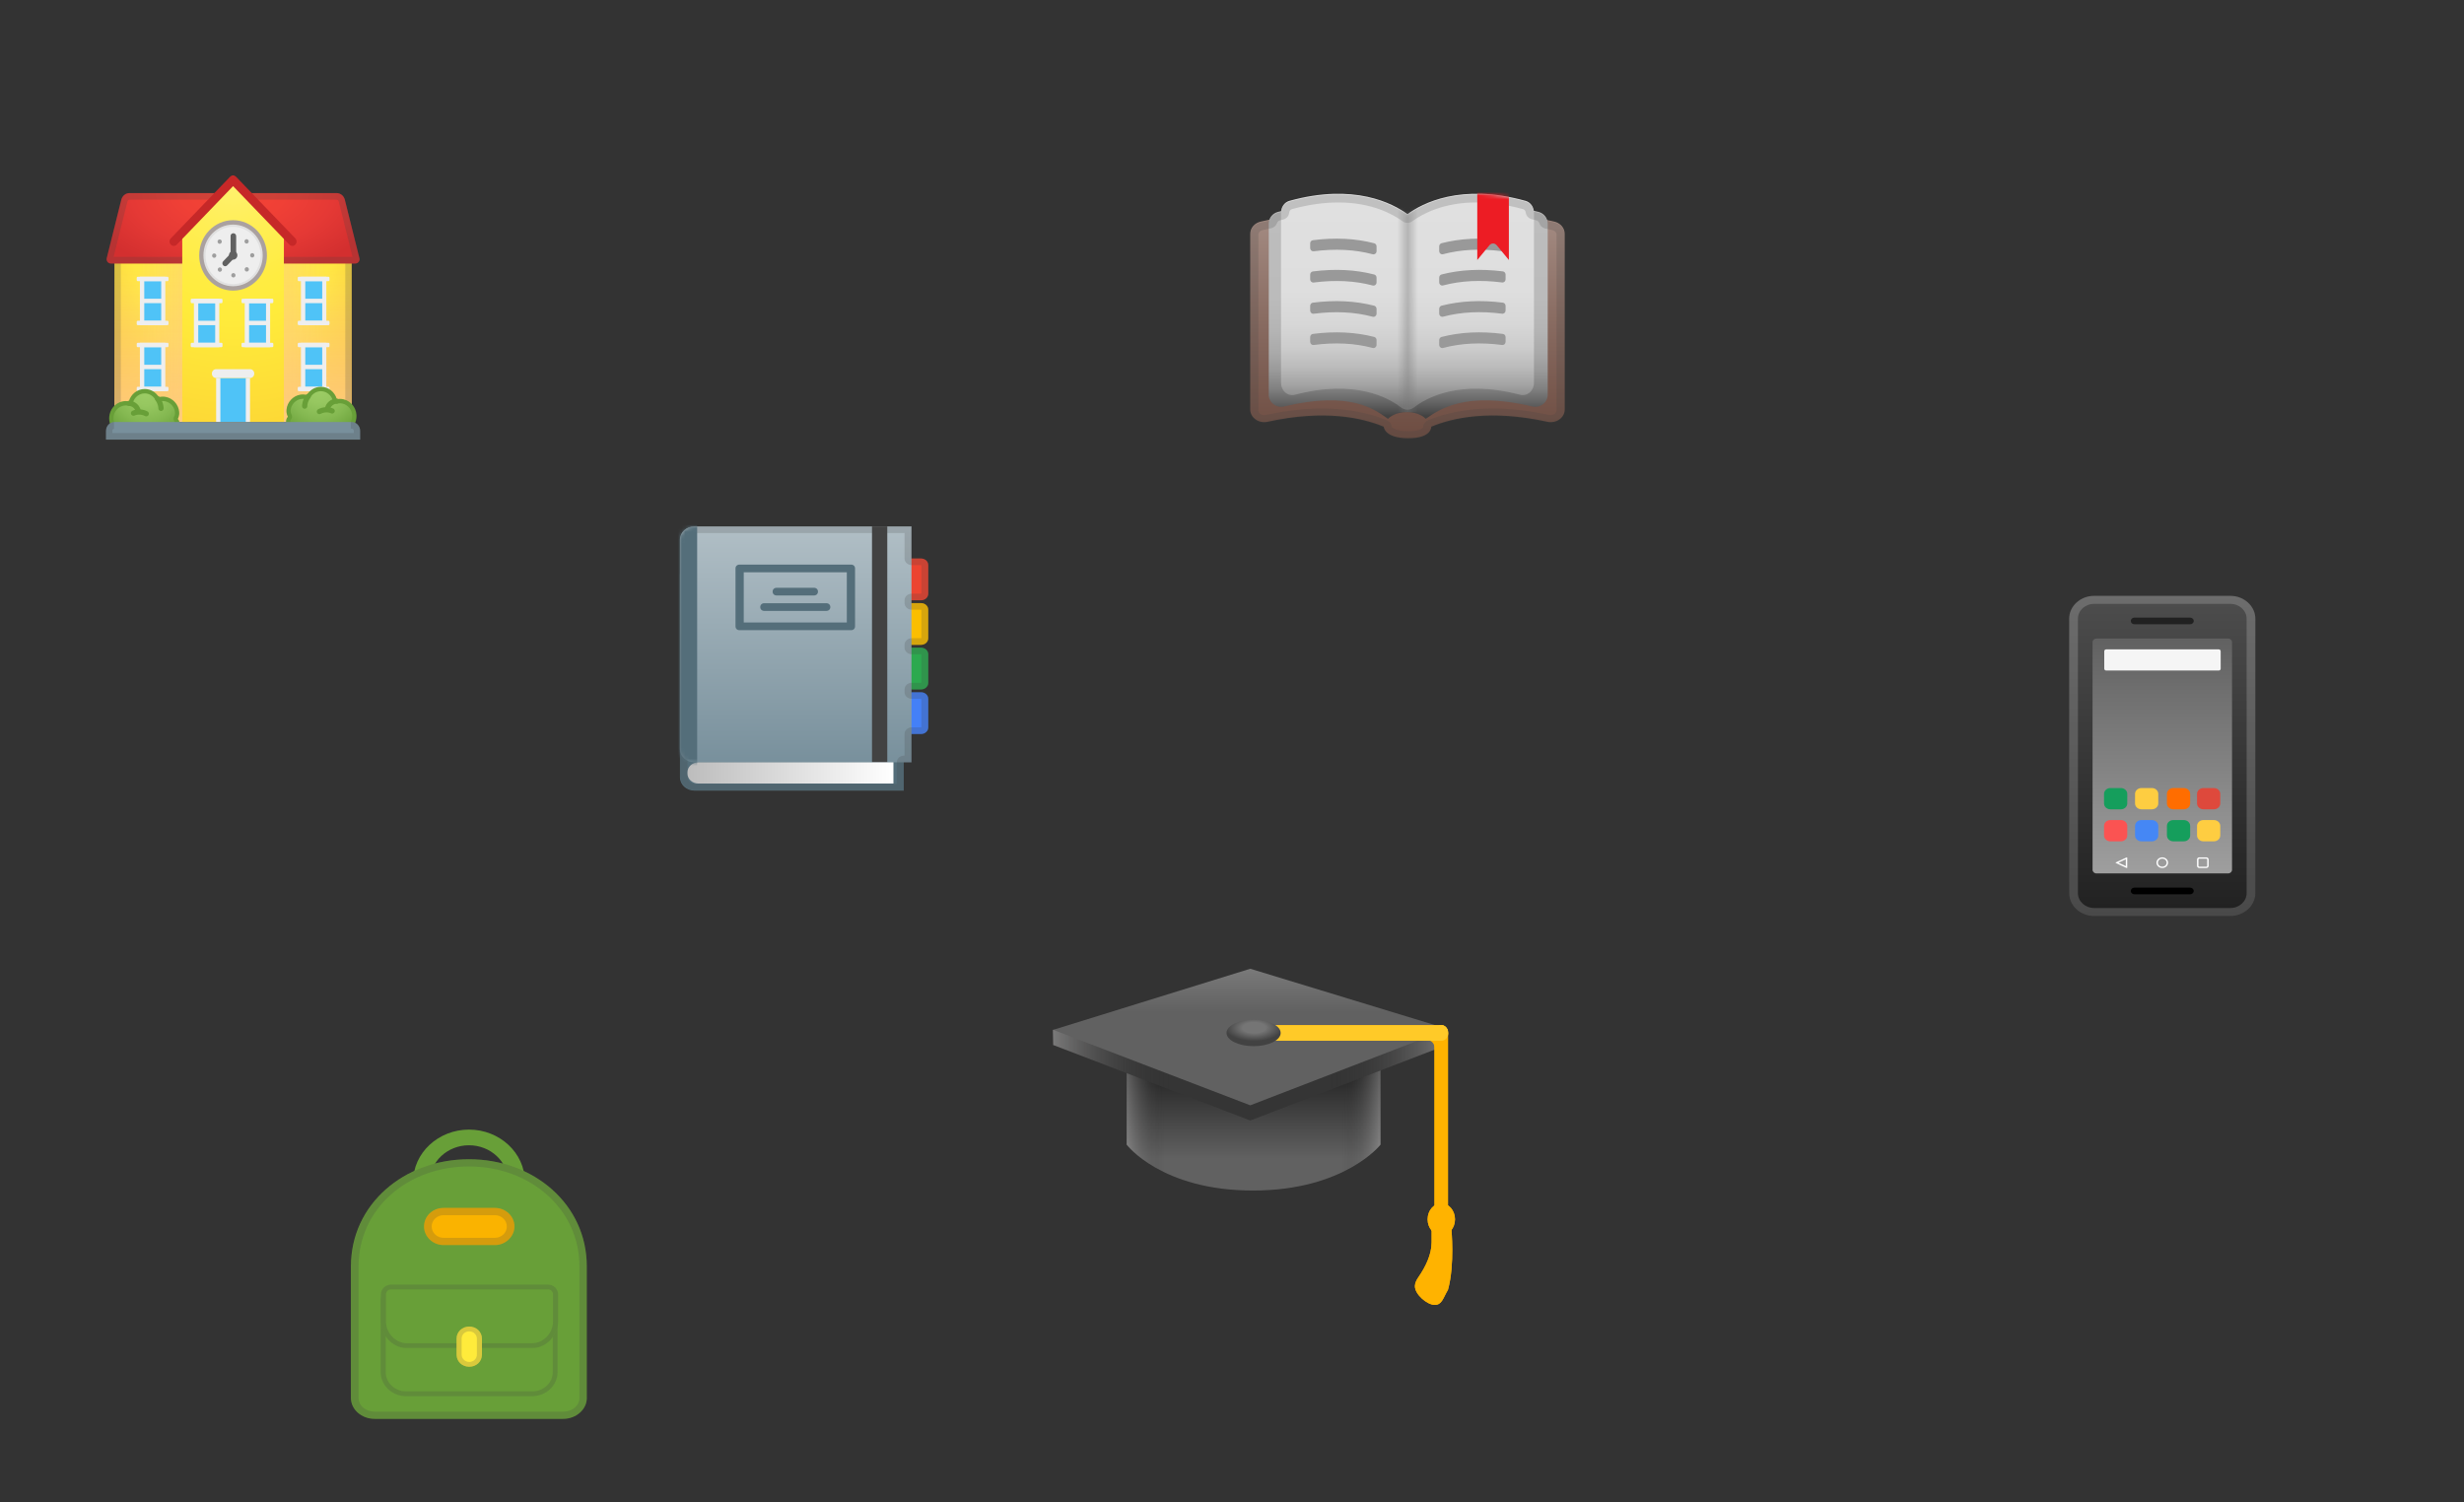 <svg width="674" height="411" viewBox="0 0 674 411" fill="none" xmlns="http://www.w3.org/2000/svg">
<rect x="0" y="0" width="674" height="411" fill="#333333" stroke="none"/>
<path d="M377.626 313.108C377.626 313.108 367.85 325.667 342.726 325.667C317.601 325.667 308.191 313.108 308.191 313.108V285.755H377.626V313.108Z" fill="url(#paint0_linear_513_19)"/>
<path opacity="0.4" d="M377.626 313.108C377.626 313.108 367.85 325.667 342.726 325.667C317.601 325.667 308.191 313.108 308.191 313.108V285.755H377.626V313.108Z" fill="url(#paint1_linear_513_19)"/>
<path d="M341.995 306.509L288.091 285.861L288 281.71L395.99 281.497V285.755L341.995 306.509Z" fill="#353535"/>
<path opacity="0.5" d="M341.995 306.509L288.091 285.861L288 281.71L395.99 281.497V285.755L341.995 306.509Z" fill="url(#paint2_linear_513_19)"/>
<path d="M341.995 302.358L288.091 281.71L341.995 265L396.081 281.497L341.995 302.358Z" fill="url(#paint3_linear_513_19)"/>
<path d="M394.254 280.433H343.365C342.452 280.433 341.629 281.178 341.538 282.136C341.355 283.413 342.269 284.584 343.274 284.584H390.6C391.605 284.584 392.427 285.542 392.427 286.712V345.251C392.427 346.315 393.066 347.273 393.889 347.486C394.985 347.699 395.99 346.634 395.99 345.464V282.562C396.081 281.391 395.259 280.433 394.254 280.433Z" fill="#FFB300"/>
<path d="M394.254 347.486C393.249 347.486 392.427 346.528 392.427 345.357V282.562C392.427 281.391 393.249 280.433 394.254 280.433C395.259 280.433 396.081 281.391 396.081 282.562V345.464C396.081 346.634 395.259 347.486 394.254 347.486Z" fill="#FFB300"/>
<path d="M392.427 356.958C390.417 356.958 386.945 354.085 387.036 351.743C387.036 350.998 387.493 350.04 388.041 349.295C389.869 346.634 391.605 343.229 391.605 339.823V335.991C391.605 334.82 392.427 333.862 393.432 333.862H395.168C396.173 333.862 396.995 334.82 396.995 335.991C396.995 335.991 398 345.889 396.081 352.808C394.711 355.149 394.437 356.958 392.427 356.958Z" fill="#FFB300"/>
<path d="M394.254 337.907C396.323 337.907 398 335.953 398 333.543C398 331.133 396.323 329.179 394.254 329.179C392.185 329.179 390.508 331.133 390.508 333.543C390.508 335.953 392.185 337.907 394.254 337.907Z" fill="#FFB300"/>
<path d="M394.254 347.486C393.249 347.486 392.427 346.528 392.427 345.357V282.562C392.427 281.391 393.249 280.433 394.254 280.433C395.259 280.433 396.081 281.391 396.081 282.562V345.464C396.081 346.634 395.259 347.486 394.254 347.486Z" fill="#FFB300"/>
<path d="M392.427 356.958C390.417 356.958 386.945 354.085 387.036 351.743C387.036 350.998 387.493 350.04 388.041 349.295C389.869 346.634 391.605 343.229 391.605 339.823V335.991C391.605 334.82 392.427 333.862 393.432 333.862H395.168C396.173 333.862 396.995 334.82 396.995 335.991C396.995 335.991 398 345.889 396.081 352.808C394.711 355.149 394.437 356.958 392.427 356.958Z" fill="#FFB300"/>
<path d="M394.254 337.907C396.323 337.907 398 335.953 398 333.543C398 331.133 396.323 329.179 394.254 329.179C392.185 329.179 390.508 331.133 390.508 333.543C390.508 335.953 392.185 337.907 394.254 337.907Z" fill="#FFB300"/>
<path d="M341.538 282.562C341.538 281.391 342.361 280.433 343.366 280.433H394.346C395.351 280.433 396.173 281.391 396.173 282.562C396.173 283.732 395.351 284.69 394.346 284.69H343.274C342.361 284.584 341.538 283.732 341.538 282.562Z" fill="#FFCA28"/>
<path d="M342.909 286.18C346.996 286.18 350.309 284.56 350.309 282.562C350.309 280.563 346.996 278.943 342.909 278.943C338.822 278.943 335.508 280.563 335.508 282.562C335.508 284.56 338.822 286.18 342.909 286.18Z" fill="url(#paint4_radial_513_19)"/>
<path d="M610.11 250.583H572.818C569.067 250.583 566 247.773 566 244.336V169.248C566 165.81 569.067 163 572.818 163H610.102C613.854 163 616.92 165.81 616.92 169.248V244.328C616.928 247.773 613.862 250.583 610.11 250.583Z" fill="url(#paint5_linear_513_19)"/>
<path opacity="0.2" d="M610.11 165.19C612.556 165.19 614.539 167.014 614.539 169.248V244.328C614.539 246.569 612.548 248.386 610.11 248.386H572.818C570.373 248.386 568.39 246.562 568.39 244.328V169.248C568.39 167.007 570.381 165.19 572.818 165.19H610.11ZM610.11 163H572.818C569.067 163 566 165.81 566 169.248V244.328C566 247.766 569.067 250.576 572.818 250.576H610.102C613.854 250.576 616.92 247.766 616.92 244.328V169.248C616.928 165.81 613.862 163 610.11 163Z" fill="#EEEEEE"/>
<path d="M609.465 238.927H573.479C572.882 238.927 572.396 238.482 572.396 237.935V175.656C572.396 175.108 572.882 174.663 573.479 174.663H609.465C610.063 174.663 610.548 175.108 610.548 175.656V237.935C610.548 238.475 610.063 238.927 609.465 238.927Z" fill="url(#paint6_linear_513_19)"/>
<path d="M599.079 170.773H583.85C583.3 170.773 582.854 170.364 582.854 169.861C582.854 169.357 583.3 168.948 583.85 168.948H599.079C599.628 168.948 600.074 169.357 600.074 169.861C600.074 170.364 599.628 170.773 599.079 170.773Z" fill="#212121"/>
<path d="M599.079 244.635H583.85C583.3 244.635 582.854 244.226 582.854 243.723C582.854 243.219 583.3 242.81 583.85 242.81H599.079C599.628 242.81 600.074 243.219 600.074 243.723C600.074 244.219 599.628 244.635 599.079 244.635Z" fill="black"/>
<path d="M606.908 183.421H576.14C575.837 183.421 575.598 183.203 575.598 182.925V178.13C575.598 177.853 575.837 177.634 576.14 177.634H606.9C607.203 177.634 607.442 177.853 607.442 178.13V182.925C607.45 183.195 607.203 183.421 606.908 183.421Z" fill="#F5F5F5"/>
<path d="M580.138 221.389H577.286C576.323 221.389 575.534 220.674 575.534 219.783V217.17C575.534 216.287 576.315 215.565 577.286 215.565H580.138C581.102 215.565 581.89 216.28 581.89 217.17V219.783C581.89 220.674 581.11 221.389 580.138 221.389Z" fill="#159E5C"/>
<path d="M580.138 230.147H577.286C576.323 230.147 575.534 229.432 575.534 228.542V225.929C575.534 225.045 576.315 224.323 577.286 224.323H580.138C581.102 224.323 581.89 225.038 581.89 225.929V228.542C581.89 229.432 581.11 230.147 580.138 230.147Z" fill="#FB5352"/>
<path d="M588.621 230.147H585.769C584.805 230.147 584.017 229.432 584.017 228.542V225.929C584.017 225.045 584.797 224.323 585.769 224.323H588.621C589.584 224.323 590.373 225.038 590.373 225.929V228.542C590.373 229.432 589.584 230.147 588.621 230.147Z" fill="#4587F5"/>
<path d="M597.35 230.147H594.491C593.527 230.147 592.739 229.432 592.739 228.542V225.929C592.739 225.045 593.519 224.323 594.491 224.323H597.342C598.306 224.323 599.095 225.038 599.095 225.929V228.542C599.103 229.432 598.314 230.147 597.35 230.147Z" fill="#159E5C"/>
<path d="M605.578 230.147H602.727C601.763 230.147 600.974 229.432 600.974 228.542V225.929C600.974 225.045 601.755 224.323 602.727 224.323H605.578C606.542 224.323 607.33 225.038 607.33 225.929V228.542C607.33 229.432 606.542 230.147 605.578 230.147Z" fill="#FECD41"/>
<path d="M588.621 221.389H585.769C584.805 221.389 584.017 220.674 584.017 219.783V217.17C584.017 216.287 584.797 215.565 585.769 215.565H588.621C589.584 215.565 590.373 216.28 590.373 217.17V219.783C590.373 220.674 589.584 221.389 588.621 221.389Z" fill="#FECD41"/>
<path d="M597.35 221.389H594.491C593.527 221.389 592.739 220.674 592.739 219.783V217.17C592.739 216.287 593.519 215.565 594.491 215.565H597.342C598.306 215.565 599.095 216.28 599.095 217.17V219.783C599.103 220.674 598.314 221.389 597.35 221.389Z" fill="#FF6D00"/>
<path d="M605.578 221.389H602.727C601.763 221.389 600.974 220.674 600.974 219.783V217.17C600.974 216.287 601.755 215.565 602.727 215.565H605.578C606.542 215.565 607.33 216.28 607.33 217.17V219.783C607.33 220.674 606.542 221.389 605.578 221.389Z" fill="#DE493C"/>
<path d="M591.464 234.891C592.125 234.891 592.659 235.38 592.659 235.986C592.659 236.592 592.125 237.081 591.464 237.081C590.803 237.081 590.27 236.592 590.27 235.986C590.27 235.38 590.803 234.891 591.464 234.891ZM591.464 234.526C590.588 234.526 589.871 235.183 589.871 235.986C589.871 236.789 590.588 237.446 591.464 237.446C592.34 237.446 593.057 236.789 593.057 235.986C593.057 235.183 592.34 234.526 591.464 234.526Z" fill="white"/>
<path d="M603.531 234.891C603.651 234.891 603.754 234.986 603.754 235.096V236.877C603.754 236.986 603.651 237.081 603.531 237.081H601.588C601.468 237.081 601.365 236.986 601.365 236.877V235.096C601.365 234.986 601.468 234.891 601.588 234.891H603.531ZM603.531 234.526H601.588C601.245 234.526 600.967 234.782 600.967 235.096V236.877C600.967 237.19 601.245 237.446 601.588 237.446H603.531C603.874 237.446 604.153 237.19 604.153 236.877V235.096C604.153 234.782 603.874 234.526 603.531 234.526Z" fill="white"/>
<path d="M581.492 235.052V236.92L579.461 235.986L581.492 235.052ZM581.771 234.526C581.755 234.526 581.739 234.526 581.723 234.541L578.776 235.899C578.688 235.935 578.688 236.044 578.776 236.088L581.723 237.446C581.739 237.453 581.755 237.46 581.771 237.46C581.834 237.46 581.882 237.417 581.882 237.358V234.629C581.89 234.57 581.834 234.526 581.771 234.526Z" fill="white"/>
<path d="M247.209 216.271H189.956C187.774 216.271 186 214.65 186 212.657V157.28C186 155.286 187.774 153.666 189.956 153.666H247.216V216.271H247.209Z" fill="#546E7A"/>
<path d="M251.943 164.206H248.647C247.552 164.206 246.669 163.399 246.669 162.399V154.588C246.669 153.588 247.552 152.781 248.647 152.781H251.943C253.038 152.781 253.921 153.588 253.921 154.588V162.399C253.921 163.399 253.038 164.206 251.943 164.206Z" fill="#EC4431"/>
<path d="M251.943 176.401H248.647C247.552 176.401 246.669 175.594 246.669 174.595V166.783C246.669 165.784 247.552 164.977 248.647 164.977H251.943C253.038 164.977 253.921 165.784 253.921 166.783V174.595C253.921 175.588 253.038 176.401 251.943 176.401Z" fill="#FBBE00"/>
<path d="M251.943 188.591H248.647C247.552 188.591 246.669 187.784 246.669 186.784V178.973C246.669 177.973 247.552 177.166 248.647 177.166H251.943C253.038 177.166 253.921 177.973 253.921 178.973V186.784C253.921 187.784 253.038 188.591 251.943 188.591Z" fill="#2CA94F"/>
<path d="M251.943 200.787H248.647C247.552 200.787 246.669 199.98 246.669 198.98V191.169C246.669 190.169 247.552 189.362 248.647 189.362H251.943C253.038 189.362 253.921 190.169 253.921 191.169V198.98C253.921 199.974 253.038 200.787 251.943 200.787Z" fill="#4480F7"/>
<path d="M249.326 208.526H189.956C187.774 208.526 186 206.905 186 204.912V147.614C186 145.62 187.774 144 189.956 144H249.326V208.526Z" fill="url(#paint7_linear_513_19)"/>
<path opacity="0.2" d="M247.427 145.807V152.781C247.427 153.781 248.31 154.588 249.405 154.588H251.884C251.963 154.588 252.022 154.648 252.022 154.714V162.266C252.022 162.339 251.956 162.393 251.884 162.393H249.405C248.31 162.393 247.427 163.2 247.427 164.2V164.971C247.427 165.97 248.31 166.777 249.405 166.777H251.884C251.963 166.777 252.022 166.837 252.022 166.904V174.456C252.022 174.528 251.956 174.582 251.884 174.582H249.405C248.31 174.582 247.427 175.39 247.427 176.389V177.16C247.427 178.16 248.31 178.967 249.405 178.967H251.884C251.963 178.967 252.022 179.027 252.022 179.093V186.646C252.022 186.718 251.956 186.772 251.884 186.772H249.405C248.31 186.772 247.427 187.579 247.427 188.579V189.35C247.427 190.35 248.31 191.157 249.405 191.157H251.884C251.963 191.157 252.022 191.217 252.022 191.283V198.835C252.022 198.908 251.956 198.962 251.884 198.962H249.405C248.31 198.962 247.427 199.769 247.427 200.769V206.707H247.295C246.2 206.707 245.317 207.514 245.317 208.514V214.464H190.318C189.072 214.464 188.057 213.536 188.057 212.398V147.872C188.057 146.734 189.072 145.807 190.318 145.807H247.427ZM249.405 144H190.318C187.978 144 186.079 145.734 186.079 147.872V212.398C186.079 214.536 187.978 216.271 190.318 216.271H247.295V208.526H249.405V200.787H251.884C253.057 200.787 254 199.919 254 198.853V191.295C254 190.223 253.051 189.362 251.884 189.362H249.405V188.591H251.884C253.057 188.591 254 187.724 254 186.658V179.105C254 178.033 253.051 177.172 251.884 177.172H249.405V176.401H251.884C253.057 176.401 254 175.534 254 174.468V166.91C254 165.838 253.051 164.977 251.884 164.977H249.405V164.206H251.884C253.057 164.206 254 163.338 254 162.272V154.72C254 153.648 253.051 152.787 251.884 152.787H249.405V144Z" fill="#424242"/>
<path d="M232.764 154.443H202.318C201.639 154.443 201.19 154.865 201.19 155.497V171.336C201.19 171.969 201.639 172.39 202.318 172.39H232.764C233.443 172.39 233.891 171.969 233.891 171.336V155.497C233.891 154.865 233.443 154.443 232.764 154.443ZM231.637 170.282H203.445V156.557H231.637V170.282Z" fill="#546E7A"/>
<path d="M212.471 162.893H222.617C223.296 162.893 223.745 162.471 223.745 161.839C223.745 161.206 223.296 160.785 222.617 160.785H212.471C211.792 160.785 211.343 161.206 211.343 161.839C211.343 162.465 211.792 162.893 212.471 162.893Z" fill="#546E7A"/>
<path d="M209.089 167.115H226C226.679 167.115 227.127 166.693 227.127 166.061C227.127 165.428 226.679 165.007 226 165.007H209.089C208.41 165.007 207.961 165.428 207.961 166.061C207.961 166.693 208.41 167.115 209.089 167.115Z" fill="#546E7A"/>
<path d="M240.616 144V208.526" stroke="#424242" stroke-width="4.176" stroke-miterlimit="10"/>
<path d="M244.387 214.337H191.024C189.395 214.337 188.057 213.115 188.057 211.627V211.242C188.057 209.754 189.389 208.532 191.024 208.532H244.387V214.337Z" fill="url(#paint8_linear_513_19)"/>
<mask id="mask0_513_19" style="mask-type:luminance" maskUnits="userSpaceOnUse" x="186" y="144" width="64" height="65">
<path d="M249.326 208.526H189.956C187.774 208.526 186 206.905 186 204.912V147.614C186 145.62 187.774 144 189.956 144H249.326V208.526Z" fill="white"/>
</mask>
<g mask="url(#mask0_513_19)">
<path d="M182.222 141.416H190.701V218.848H182.222V141.416Z" fill="#546E7A"/>
</g>
<path d="M425.126 60.614C403.06 55.558 389.974 61.336 385 64.381C380.019 61.35 366.918 55.572 344.881 60.614C343.183 60.996 342 62.362 342 63.93V112.044C342 113.098 342.538 114.083 343.469 114.735C344.394 115.387 345.583 115.616 346.73 115.367C362.317 111.961 372.666 114.278 378.507 116.719C378.507 116.719 378.665 119.868 385.201 119.868C391.737 119.868 391.493 116.719 391.493 116.719C397.327 114.278 407.675 111.961 423.263 115.367C424.41 115.616 425.635 115.38 426.545 114.728C427.462 114.09 428 113.105 428 112.051V63.93C428 62.362 426.817 60.996 425.126 60.614Z" fill="url(#paint9_linear_513_19)"/>
<path d="M379.675 114.576C381.997 112.148 387.616 112.086 390.002 114.576C393.528 112.079 400.881 106.821 419.149 111.191C420.167 111.434 421.256 111.205 422.066 110.567C422.883 109.943 423.356 108.985 423.356 107.959V61.176C423.356 59.65 422.31 58.325 420.805 57.951C401.232 53.04 389.622 58.658 385.208 61.613C380.786 58.665 369.162 53.047 349.611 57.951C348.106 58.325 347.052 59.65 347.052 61.176V107.959C347.052 108.985 347.525 109.943 348.357 110.574C349.181 111.205 350.234 111.427 351.252 111.184C369.513 106.821 376.149 112.072 379.675 114.576Z" fill="url(#paint10_linear_513_19)"/>
<path d="M383.194 111.434C384.276 112.266 385.724 112.266 386.799 111.434C389.995 108.944 399.212 103.631 415.781 107.987C416.705 108.229 417.687 108.001 418.425 107.362C419.164 106.738 419.594 105.788 419.594 104.768V58.145C419.594 56.626 418.64 55.301 417.279 54.934C399.527 50.037 389.006 55.634 385 58.582C380.994 55.648 370.452 50.044 352.729 54.934C351.36 55.308 350.414 56.626 350.414 58.145V104.768C350.414 105.788 350.844 106.745 351.596 107.376C352.342 108.008 353.302 108.229 354.219 107.987C370.781 103.631 379.998 108.944 383.194 111.434Z" fill="url(#paint11_linear_513_19)"/>
<path opacity="0.2" d="M403.898 55.378C407.919 55.378 412.219 56.002 416.677 57.23C417.013 57.32 417.293 57.708 417.357 58.173C417.479 59.054 418.146 59.768 419.034 59.976L419.206 60.018C419.55 60.094 419.895 60.178 420.246 60.268C420.64 60.365 420.948 60.663 421.07 61.058C421.306 61.807 421.937 62.369 422.725 62.529C423.342 62.654 423.972 62.792 424.61 62.938C425.298 63.091 425.778 63.597 425.778 64.166V112.28C425.778 112.641 425.585 112.988 425.226 113.237C424.94 113.438 424.553 113.556 424.166 113.556C424.022 113.556 423.879 113.542 423.743 113.508C418.375 112.336 413.201 111.739 408.37 111.739C401.727 111.739 395.75 112.828 390.604 114.978C389.794 115.318 389.278 116.081 389.271 116.92C389.171 117.17 388.275 117.954 385.193 117.954C381.882 117.954 380.843 117.059 380.7 116.684C380.6 115.935 380.105 115.283 379.381 114.985C374.236 112.835 368.259 111.746 361.615 111.746C356.778 111.746 351.61 112.342 346.243 113.515C346.099 113.542 345.956 113.563 345.813 113.563C345.433 113.563 345.06 113.452 344.759 113.237C344.401 112.988 344.207 112.648 344.207 112.28V64.159C344.207 63.59 344.688 63.084 345.383 62.931C346.085 62.772 346.83 62.612 347.669 62.446C348.443 62.293 349.074 61.752 349.324 61.024C349.453 60.642 349.761 60.358 350.156 60.261C350.328 60.219 350.492 60.178 350.657 60.143L350.965 60.073C351.868 59.858 352.542 59.116 352.635 58.215C352.686 57.729 352.972 57.327 353.323 57.23C357.767 56.002 362.052 55.385 366.066 55.385C375.261 55.385 381.03 58.603 383.653 60.524C384.047 60.816 384.52 60.961 384.986 60.961C385.459 60.961 385.932 60.816 386.326 60.524C388.949 58.596 394.704 55.378 403.898 55.378ZM403.898 53.235C394.08 53.235 387.867 56.703 385 58.818C382.126 56.716 375.898 53.242 366.08 53.242C362.196 53.242 357.752 53.783 352.728 55.17C351.481 55.51 350.593 56.64 350.442 57.993C350.163 58.062 349.89 58.117 349.611 58.194C348.471 58.478 347.597 59.303 347.239 60.351C346.465 60.504 345.684 60.67 344.888 60.85C343.182 61.232 342 62.591 342 64.159V112.273C342 113.327 342.538 114.312 343.469 114.964C344.15 115.443 344.974 115.693 345.813 115.693C346.121 115.693 346.422 115.658 346.73 115.595C352.363 114.368 357.315 113.882 361.615 113.882C369.212 113.882 374.78 115.387 378.5 116.948C378.5 116.948 378.657 120.097 385.193 120.097C391.729 120.097 391.486 116.948 391.486 116.948C395.213 115.387 400.781 113.882 408.37 113.882C412.67 113.882 417.623 114.368 423.256 115.595C423.557 115.658 423.858 115.693 424.166 115.693C425.026 115.693 425.864 115.436 426.545 114.957C427.462 114.319 428 113.334 428 112.28V64.159C428 62.591 426.817 61.225 425.126 60.843C424.474 60.691 423.836 60.559 423.198 60.427C422.854 59.345 421.973 58.478 420.805 58.187C420.382 58.083 419.973 57.986 419.558 57.889C419.378 56.585 418.497 55.496 417.279 55.163C412.241 53.776 407.79 53.235 403.898 53.235Z" fill="#424242"/>
<path d="M359.128 65.705C358.698 65.754 358.383 66.135 358.383 66.586V67.849C358.383 68.105 358.491 68.341 358.67 68.514C358.849 68.688 359.093 68.764 359.343 68.736C365.199 67.98 370.631 68.251 375.476 69.548C375.726 69.617 375.999 69.555 376.214 69.395C376.422 69.229 376.543 68.965 376.543 68.688V67.405C376.543 66.996 376.278 66.642 375.898 66.545C370.789 65.213 365.156 64.936 359.128 65.705Z" fill="#999999"/>
<path d="M359.128 74.25C358.698 74.306 358.383 74.68 358.383 75.138V76.401C358.383 76.657 358.491 76.9 358.67 77.066C358.849 77.233 359.093 77.316 359.343 77.281C365.199 76.525 370.631 76.796 375.476 78.093C375.726 78.162 375.999 78.107 376.214 77.94C376.422 77.774 376.543 77.51 376.543 77.24V75.95C376.543 75.547 376.278 75.187 375.898 75.09C370.796 73.758 365.156 73.481 359.128 74.25Z" fill="#999999"/>
<path d="M359.128 82.796C358.698 82.858 358.383 83.232 358.383 83.683V84.946C358.383 85.202 358.491 85.445 358.67 85.612C358.849 85.778 359.093 85.861 359.343 85.826C365.199 85.064 370.631 85.341 375.476 86.645C375.726 86.707 375.999 86.652 376.214 86.485C376.422 86.312 376.543 86.055 376.543 85.785V84.495C376.543 84.093 376.278 83.732 375.898 83.635C370.789 82.31 365.156 82.026 359.128 82.796Z" fill="#999999"/>
<path d="M359.128 91.341C358.698 91.396 358.383 91.778 358.383 92.221V93.484C358.383 93.74 358.491 93.983 358.67 94.156C358.849 94.33 359.093 94.399 359.343 94.371C365.199 93.609 370.631 93.879 375.476 95.183C375.726 95.252 375.999 95.197 376.214 95.017C376.422 94.85 376.543 94.594 376.543 94.316V93.026C376.543 92.617 376.278 92.263 375.898 92.166C370.796 90.848 365.156 90.571 359.128 91.341Z" fill="#999999"/>
<path d="M394.324 66.531C393.944 66.628 393.679 66.982 393.679 67.391V68.674C393.679 68.951 393.801 69.215 394.009 69.381C394.216 69.548 394.489 69.61 394.747 69.534C399.599 68.237 405.031 67.966 410.879 68.722C411.123 68.75 411.366 68.674 411.553 68.501C411.739 68.334 411.839 68.091 411.839 67.835V66.572C411.839 66.121 411.524 65.74 411.094 65.692C405.06 64.936 399.419 65.213 394.324 66.531Z" fill="#999999"/>
<path d="M394.324 75.076C393.944 75.173 393.679 75.534 393.679 75.936V77.226C393.679 77.503 393.801 77.76 394.009 77.927C394.216 78.093 394.489 78.148 394.747 78.079C399.599 76.782 405.024 76.511 410.879 77.267C411.123 77.302 411.366 77.219 411.553 77.052C411.739 76.886 411.839 76.636 411.839 76.387V75.124C411.839 74.667 411.524 74.292 411.094 74.237C405.052 73.481 399.412 73.765 394.324 75.076Z" fill="#999999"/>
<path d="M394.324 83.621C393.944 83.718 393.679 84.079 393.679 84.481V85.771C393.679 86.041 393.801 86.305 394.009 86.472C394.216 86.638 394.489 86.694 394.747 86.631C399.599 85.327 405.031 85.057 410.879 85.813C411.123 85.847 411.366 85.764 411.553 85.598C411.739 85.431 411.839 85.181 411.839 84.932V83.676C411.839 83.225 411.524 82.851 411.094 82.789C405.06 82.026 399.419 82.31 394.324 83.621Z" fill="#999999"/>
<path d="M394.324 92.173C393.944 92.27 393.679 92.624 393.679 93.033V94.316C393.679 94.594 393.801 94.85 394.009 95.017C394.216 95.19 394.489 95.252 394.747 95.183C399.599 93.879 405.024 93.609 410.879 94.371C411.123 94.399 411.366 94.33 411.553 94.156C411.739 93.983 411.839 93.74 411.839 93.484V92.221C411.839 91.778 411.524 91.396 411.094 91.341C405.052 90.571 399.412 90.848 394.324 92.173Z" fill="#999999"/>
<mask id="mask1_513_19" style="mask-type:luminance" maskUnits="userSpaceOnUse" x="342" y="53" width="86" height="69">
<path d="M425.126 60.614C424.474 60.462 423.836 60.33 423.198 60.198C422.854 59.116 421.973 58.249 420.805 57.958C420.382 57.854 419.973 57.757 419.558 57.66C419.378 56.356 418.497 55.267 417.279 54.934C399.527 50.037 389.006 55.634 385 58.582C380.994 55.648 370.452 50.044 352.728 54.934C351.481 55.274 350.593 56.404 350.442 57.757C350.163 57.826 349.89 57.882 349.611 57.958C348.471 58.242 347.597 59.068 347.239 60.115C346.465 60.268 345.684 60.434 344.888 60.614C343.182 60.996 342 62.362 342 63.93V112.044C342 113.098 342.538 114.083 343.469 114.735C344.394 115.387 345.583 115.616 346.73 115.367C362.317 111.961 372.666 114.007 378.507 116.449L378.106 119.008C377.912 120.118 378.543 121.179 379.403 121.179H390.597C391.45 121.179 392.088 120.118 391.894 119.008L391.493 116.719C397.327 114.278 407.675 111.961 423.263 115.367C424.41 115.616 425.635 115.38 426.545 114.728C427.462 114.09 428 113.105 428 112.051V63.93C428 62.362 426.817 60.996 425.126 60.614Z" fill="white"/>
</mask>
<g mask="url(#mask1_513_19)">
<path d="M404.085 52.617H412.735V71.122L409.431 67.113C409.152 66.773 408.779 66.6 408.413 66.6C408.048 66.6 407.675 66.773 407.396 67.113L404.092 71.122V52.617H404.085Z" fill="#ED1C24"/>
</g>
<mask id="mask2_513_19" style="mask-type:luminance" maskUnits="userSpaceOnUse" x="342" y="53" width="86" height="69">
<path d="M425.126 60.614C424.474 60.462 423.836 60.33 423.198 60.198C422.854 59.116 421.973 58.249 420.805 57.958C420.382 57.854 419.973 57.757 419.558 57.66C419.378 56.356 418.497 55.267 417.279 54.934C399.527 50.037 389.006 55.634 385 58.582C380.994 55.648 370.452 50.044 352.728 54.934C351.481 55.274 350.593 56.404 350.442 57.757C350.163 57.826 349.89 57.882 349.611 57.958C348.471 58.242 347.597 59.068 347.239 60.115C346.465 60.268 345.684 60.434 344.888 60.614C343.182 60.996 342 62.362 342 63.93V112.044C342 113.098 342.538 114.083 343.469 114.735C344.394 115.387 345.583 115.616 346.73 115.367C362.317 111.961 372.666 114.007 378.507 116.449L378.106 119.008C377.912 120.118 378.543 121.179 379.403 121.179H390.597C391.45 121.179 392.088 120.118 391.894 119.008L391.493 116.719C397.327 114.278 407.675 111.961 423.263 115.367C424.41 115.616 425.635 115.38 426.545 114.728C427.462 114.09 428 113.105 428 112.051V63.93C428 62.362 426.817 60.996 425.126 60.614Z" fill="white"/>
</mask>
<g mask="url(#mask2_513_19)">
<path d="M382.105 52.999H387.888V112.731H382.105V52.999Z" fill="url(#paint12_linear_513_19)"/>
</g>
<path d="M31.317 69.68H96.193V115.442H31.317V69.68Z" fill="url(#paint13_radial_513_19)"/>
<path d="M31.317 69.68H96.193V115.442H31.317V69.68Z" fill="url(#paint14_linear_513_19)"/>
<path opacity="0.5" d="M31.317 69.68H51.625V115.442H31.317V69.68Z" fill="url(#paint15_linear_513_19)"/>
<path opacity="0.5" d="M75.885 115.442H96.193V69.68H75.885V115.442Z" fill="url(#paint16_linear_513_19)"/>
<path opacity="0.2" d="M94.455 71.486V117.249H96.193C96.511 117.249 96.772 117.52 96.772 117.851V118.453H30.738V117.851C30.738 117.52 30.998 117.249 31.317 117.249H33.055V71.486H94.455ZM96.193 69.68H31.317V115.442C30.037 115.442 29 116.52 29 117.851V120.26H98.51V117.851C98.51 116.52 97.473 115.442 96.193 115.442V69.68Z" fill="#424242"/>
<path d="M97.195 72.089H30.315C29.62 72.089 29.081 71.456 29.168 70.734L33.182 54.627C33.449 53.567 34.37 52.82 35.424 52.82H92.08C93.134 52.82 94.055 53.561 94.322 54.627L98.342 70.74C98.435 71.456 97.896 72.089 97.195 72.089Z" fill="url(#paint17_radial_513_19)"/>
<path opacity="0.2" d="M92.086 54.627C92.353 54.627 92.579 54.813 92.648 55.078L96.436 70.282H31.074L34.868 55.078C34.932 54.813 35.163 54.627 35.43 54.627H92.086ZM92.086 52.82H35.424C34.37 52.82 33.449 53.561 33.182 54.627L29.162 70.734C29.075 71.456 29.614 72.089 30.315 72.089H97.201C97.896 72.089 98.435 71.456 98.348 70.734L94.328 54.627C94.061 53.561 93.14 52.82 92.086 52.82Z" fill="#424242"/>
<path d="M63.755 48.003L49.853 62.454V115.442H77.657V62.454L63.755 48.003Z" fill="url(#paint18_radial_513_19)"/>
<path d="M59.7 103.4H67.81V115.442H59.7V103.4Z" fill="#4FC3F7"/>
<path d="M59.121 103.4H60.28V115.442H59.121V103.4Z" fill="#EEEEEE"/>
<path d="M67.231 103.4H68.389V115.442H67.231V103.4Z" fill="#EEEEEE"/>
<path d="M38.975 76.303H44.709V88.346H38.975V76.303Z" fill="#4FC3F7"/>
<path d="M45.219 75.701H38.268V88.948H45.219V75.701ZM44.095 87.744H39.461V82.927H44.095V87.744ZM44.095 81.723H39.461V76.906H44.095V81.723Z" fill="#EEEEEE"/>
<path d="M45.798 88.948H37.689C37.527 88.948 37.399 88.816 37.399 88.647V88.045C37.399 87.877 37.527 87.744 37.689 87.744H45.798C45.961 87.744 46.088 87.877 46.088 88.045V88.647C46.088 88.816 45.961 88.948 45.798 88.948Z" fill="#EEEEEE"/>
<path d="M45.798 76.906H37.689C37.527 76.906 37.399 76.773 37.399 76.605V76.002C37.399 75.834 37.527 75.701 37.689 75.701H45.798C45.961 75.701 46.088 75.834 46.088 76.002V76.605C46.088 76.773 45.961 76.906 45.798 76.906Z" fill="#EEEEEE"/>
<path d="M53.746 82.325H59.48V94.368H53.746V82.325Z" fill="#4FC3F7"/>
<path d="M59.99 81.723H53.039V94.97H59.99V81.723ZM58.866 93.766H54.232V88.948H58.866V93.766ZM58.866 87.744H54.232V82.927H58.866V87.744Z" fill="#EEEEEE"/>
<path d="M60.569 94.97H52.459C52.297 94.97 52.17 94.837 52.17 94.669V94.067C52.17 93.898 52.297 93.766 52.459 93.766H60.569C60.731 93.766 60.859 93.898 60.859 94.067V94.669C60.859 94.837 60.731 94.97 60.569 94.97Z" fill="#EEEEEE"/>
<path d="M60.569 82.927H52.459C52.297 82.927 52.17 82.795 52.17 82.626V82.024C52.17 81.855 52.297 81.723 52.459 81.723H60.569C60.731 81.723 60.859 81.855 60.859 82.024V82.626C60.859 82.795 60.731 82.927 60.569 82.927Z" fill="#EEEEEE"/>
<path d="M67.647 82.325H73.382V94.368H67.647V82.325Z" fill="#4FC3F7"/>
<path d="M73.892 81.723H66.941V94.97H73.892V81.723ZM72.768 93.766H68.134V88.948H72.768V93.766ZM72.768 87.744H68.134V82.927H72.768V87.744Z" fill="#EEEEEE"/>
<path d="M74.471 94.97H66.362C66.2 94.97 66.072 94.837 66.072 94.669V94.067C66.072 93.898 66.2 93.766 66.362 93.766H74.471C74.633 93.766 74.761 93.898 74.761 94.067V94.669C74.761 94.837 74.633 94.97 74.471 94.97Z" fill="#EEEEEE"/>
<path d="M74.471 82.927H66.362C66.2 82.927 66.072 82.795 66.072 82.626V82.024C66.072 81.855 66.2 81.723 66.362 81.723H74.471C74.633 81.723 74.761 81.855 74.761 82.024V82.626C74.761 82.795 74.633 82.927 74.471 82.927Z" fill="#EEEEEE"/>
<path d="M38.975 94.368H44.709V106.41H38.975V94.368Z" fill="#4FC3F7"/>
<path d="M45.219 93.766H38.268V107.013H45.219V93.766ZM44.095 105.808H39.461V100.991H44.095V105.808ZM44.095 99.787H39.461V94.97H44.095V99.787Z" fill="#EEEEEE"/>
<path d="M45.798 107.013H37.689C37.527 107.013 37.399 106.88 37.399 106.711V106.109C37.399 105.941 37.527 105.808 37.689 105.808H45.798C45.961 105.808 46.088 105.941 46.088 106.109V106.711C46.088 106.88 45.961 107.013 45.798 107.013Z" fill="#EEEEEE"/>
<path d="M45.798 94.97H37.689C37.527 94.97 37.399 94.837 37.399 94.669V94.067C37.399 93.898 37.527 93.766 37.689 93.766H45.798C45.961 93.766 46.088 93.898 46.088 94.067V94.669C46.088 94.837 45.961 94.97 45.798 94.97Z" fill="#EEEEEE"/>
<path d="M83.021 76.303H88.755V88.346H83.021V76.303Z" fill="#4FC3F7"/>
<path d="M89.265 75.701H82.314V88.948H89.265V75.701ZM88.141 87.744H83.507V82.927H88.141V87.744ZM88.141 81.723H83.507V76.906H88.141V81.723Z" fill="#EEEEEE"/>
<path d="M89.844 88.948H81.735C81.573 88.948 81.445 88.816 81.445 88.647V88.045C81.445 87.877 81.573 87.744 81.735 87.744H89.844C90.007 87.744 90.134 87.877 90.134 88.045V88.647C90.134 88.816 90.007 88.948 89.844 88.948Z" fill="#EEEEEE"/>
<path d="M89.844 76.906H81.735C81.573 76.906 81.445 76.773 81.445 76.605V76.002C81.445 75.834 81.573 75.701 81.735 75.701H89.844C90.007 75.701 90.134 75.834 90.134 76.002V76.605C90.134 76.773 90.007 76.906 89.844 76.906Z" fill="#EEEEEE"/>
<path d="M83.021 94.368H88.755V106.41H83.021V94.368Z" fill="#4FC3F7"/>
<path d="M89.265 93.766H82.314V107.013H89.265V93.766ZM88.141 105.808H83.507V100.991H88.141V105.808ZM88.141 99.787H83.507V94.97H88.141V99.787Z" fill="#EEEEEE"/>
<path d="M89.844 107.013H81.735C81.573 107.013 81.445 106.88 81.445 106.711V106.109C81.445 105.941 81.573 105.808 81.735 105.808H89.844C90.007 105.808 90.134 105.941 90.134 106.109V106.711C90.134 106.88 90.007 107.013 89.844 107.013Z" fill="#EEEEEE"/>
<path d="M89.844 94.97H81.735C81.573 94.97 81.445 94.837 81.445 94.669V94.067C81.445 93.898 81.573 93.766 81.735 93.766H89.844C90.007 93.766 90.134 93.898 90.134 94.067V94.669C90.134 94.837 90.007 94.97 89.844 94.97Z" fill="#EEEEEE"/>
<path d="M63.755 78.899C58.965 78.899 55.066 74.846 55.066 69.867C55.066 64.887 58.965 60.835 63.755 60.835C68.546 60.835 72.444 64.887 72.444 69.867C72.444 74.852 68.546 78.899 63.755 78.899Z" fill="#E0E0E0"/>
<path d="M63.755 61.437C68.233 61.437 71.865 65.212 71.865 69.867C71.865 74.521 68.233 78.297 63.755 78.297C59.278 78.297 55.646 74.521 55.646 69.867C55.646 65.212 59.278 61.437 63.755 61.437ZM63.755 60.232C58.646 60.232 54.487 64.556 54.487 69.867C54.487 75.177 58.646 79.501 63.755 79.501C68.864 79.501 73.023 75.177 73.023 69.867C73.023 64.556 68.864 60.232 63.755 60.232Z" fill="#AAA19F"/>
<path d="M71.285 69.873C71.285 74.196 67.914 77.701 63.755 77.701C59.596 77.701 56.225 74.196 56.225 69.873C56.225 65.549 59.596 62.045 63.755 62.045C67.914 62.039 71.285 65.543 71.285 69.873Z" fill="#EEEEEE"/>
<path d="M64.334 64.478C64.334 64.809 64.074 65.08 63.755 65.08C63.436 65.08 63.176 64.809 63.176 64.478C63.176 64.146 63.436 63.875 63.755 63.875C64.079 63.875 64.334 64.146 64.334 64.478Z" fill="#9E9E9E"/>
<path d="M67.862 66.459C67.636 66.693 67.271 66.693 67.045 66.459C66.819 66.224 66.819 65.838 67.045 65.603C67.271 65.369 67.636 65.369 67.862 65.603C68.088 65.838 68.088 66.224 67.862 66.459Z" fill="#9E9E9E"/>
<path d="M69.003 70.445C68.684 70.445 68.424 70.174 68.424 69.843C68.424 69.511 68.684 69.24 69.003 69.24C69.322 69.24 69.582 69.511 69.582 69.843C69.582 70.174 69.322 70.445 69.003 70.445Z" fill="#9E9E9E"/>
<path d="M67.097 74.112C66.871 73.877 66.871 73.498 67.097 73.257C67.323 73.022 67.694 73.022 67.92 73.257C68.146 73.492 68.146 73.877 67.92 74.112C67.688 74.347 67.323 74.347 67.097 74.112Z" fill="#9E9E9E"/>
<path d="M63.263 75.298C63.263 74.967 63.523 74.696 63.842 74.696C64.16 74.696 64.421 74.967 64.421 75.298C64.421 75.629 64.16 75.9 63.842 75.9C63.517 75.9 63.257 75.629 63.263 75.298Z" fill="#9E9E9E"/>
<path d="M59.735 73.317C59.961 73.082 60.326 73.082 60.552 73.317C60.778 73.552 60.778 73.931 60.552 74.166C60.326 74.401 59.955 74.401 59.735 74.166C59.509 73.931 59.509 73.552 59.735 73.317Z" fill="#9E9E9E"/>
<path d="M58.594 69.325C58.913 69.325 59.173 69.59 59.173 69.927C59.173 70.258 58.913 70.529 58.594 70.529C58.275 70.529 58.015 70.258 58.015 69.927C58.015 69.596 58.275 69.325 58.594 69.325Z" fill="#9E9E9E"/>
<path d="M60.5 65.664C60.726 65.898 60.726 66.278 60.5 66.519C60.274 66.754 59.903 66.754 59.677 66.519C59.451 66.284 59.451 65.905 59.677 65.664C59.903 65.429 60.274 65.429 60.5 65.664Z" fill="#9E9E9E"/>
<path d="M63.784 71.023C64.418 71.023 64.931 70.489 64.931 69.831C64.931 69.172 64.418 68.638 63.784 68.638C63.151 68.638 62.637 69.172 62.637 69.831C62.637 70.489 63.151 71.023 63.784 71.023Z" fill="#616161"/>
<path d="M63.836 70.198C63.413 70.198 63.072 69.843 63.072 69.403V64.598C63.072 64.158 63.413 63.803 63.836 63.803C64.259 63.803 64.601 64.158 64.601 64.598V69.403C64.601 69.843 64.259 70.198 63.836 70.198Z" fill="#616161"/>
<path d="M64.056 69.475C64.358 69.788 64.358 70.288 64.056 70.601L62.139 72.594C61.838 72.907 61.357 72.907 61.056 72.594C60.755 72.281 60.755 71.781 61.056 71.468L62.973 69.475C63.274 69.168 63.761 69.168 64.056 69.475Z" fill="#616161"/>
<path d="M31.346 117.026C30.691 116.207 30.378 115.172 30.46 114.1C30.587 112.36 31.827 110.848 33.477 110.433C33.779 110.354 34.092 110.318 34.398 110.318C34.642 110.318 34.891 110.342 35.14 110.391C35.175 110.397 35.209 110.403 35.25 110.403C35.505 110.403 35.731 110.228 35.806 109.969C36.293 108.229 37.851 107.013 39.594 107.013C40.967 107.013 42.224 107.741 42.948 108.951C43.058 109.132 43.244 109.234 43.441 109.234C43.487 109.234 43.533 109.228 43.58 109.216C43.887 109.138 44.205 109.096 44.518 109.096C44.755 109.096 44.999 109.12 45.236 109.162C46.928 109.481 48.277 110.969 48.44 112.697C48.492 113.257 48.393 113.811 48.15 114.25C48.022 114.491 48.046 114.816 48.237 115.009C48.613 115.4 48.631 116.069 48.451 116.526C48.393 116.677 48.219 117.02 47.924 117.02H31.346V117.026Z" fill="url(#paint19_radial_513_19)"/>
<path d="M39.589 107.615C40.759 107.615 41.831 108.235 42.45 109.271C42.665 109.632 43.041 109.837 43.435 109.837C43.528 109.837 43.62 109.825 43.713 109.8C43.98 109.734 44.246 109.698 44.518 109.698C44.721 109.698 44.929 109.716 45.132 109.758C46.575 110.029 47.727 111.294 47.866 112.757C47.907 113.197 47.831 113.624 47.652 113.961C47.322 114.569 47.542 115.135 47.826 115.43C47.942 115.551 47.999 115.756 47.988 115.984C47.976 116.207 47.901 116.358 47.855 116.418H31.636C31.19 115.756 30.981 114.961 31.039 114.136C31.149 112.649 32.209 111.366 33.617 111.011C33.877 110.945 34.138 110.914 34.399 110.914C34.607 110.914 34.822 110.932 35.03 110.975C35.105 110.987 35.175 110.999 35.244 110.999C35.748 110.999 36.212 110.656 36.357 110.132C36.774 108.65 38.106 107.615 39.589 107.615ZM39.589 106.41C37.527 106.41 35.789 107.844 35.244 109.794C34.972 109.74 34.688 109.71 34.399 109.71C34.057 109.71 33.704 109.752 33.339 109.843C31.445 110.324 30.031 112.028 29.881 114.046C29.776 115.43 30.257 116.701 31.085 117.622H47.924C49.077 117.622 49.61 115.581 48.642 114.581C48.637 114.575 49.129 113.835 49.013 112.643C48.822 110.607 47.27 108.939 45.335 108.572C45.057 108.518 44.785 108.494 44.518 108.494C44.148 108.494 43.783 108.542 43.441 108.632C42.641 107.302 41.217 106.41 39.589 106.41Z" fill="#689F38"/>
<path d="M44.043 111.703C44.043 111.703 44.084 110.415 43.087 109.036" stroke="#689F38" stroke-width="1.436" stroke-miterlimit="10" stroke-linecap="round" stroke-linejoin="round"/>
<path d="M35.32 110.336C36.49 110.354 37.637 111.312 37.81 112.486" stroke="#689F38" stroke-width="1.436" stroke-miterlimit="10" stroke-linecap="round" stroke-linejoin="round"/>
<path d="M36.524 113.022C37.556 112.534 38.94 112.612 40.006 113.178" stroke="#689F38" stroke-width="1.436" stroke-miterlimit="10" stroke-linecap="round" stroke-linejoin="round"/>
<path d="M79.458 116.424C79.157 116.424 78.989 116.081 78.931 115.93C78.752 115.479 78.769 114.804 79.151 114.407C79.337 114.214 79.36 113.889 79.233 113.654C78.995 113.215 78.891 112.661 78.943 112.101C79.105 110.372 80.455 108.885 82.146 108.566C82.384 108.524 82.627 108.5 82.864 108.5C83.177 108.5 83.496 108.542 83.803 108.62C83.849 108.632 83.895 108.638 83.942 108.638C84.139 108.638 84.324 108.536 84.434 108.355C85.164 107.139 86.415 106.416 87.788 106.416C89.532 106.416 91.09 107.633 91.576 109.373C91.652 109.632 91.877 109.806 92.132 109.806C92.167 109.806 92.202 109.8 92.243 109.794C92.492 109.746 92.741 109.722 92.984 109.722C93.291 109.722 93.604 109.758 93.905 109.837C95.556 110.252 96.795 111.763 96.923 113.504C97.004 114.581 96.685 115.611 96.037 116.43H79.458V116.424Z" fill="url(#paint20_radial_513_19)"/>
<path d="M87.788 107.013C89.277 107.013 90.603 108.048 91.02 109.535C91.165 110.059 91.629 110.403 92.133 110.403C92.202 110.403 92.277 110.397 92.347 110.378C92.555 110.336 92.77 110.318 92.978 110.318C93.239 110.318 93.505 110.354 93.76 110.415C95.168 110.77 96.228 112.058 96.338 113.54C96.396 114.365 96.187 115.159 95.741 115.822H79.522C79.476 115.756 79.406 115.605 79.389 115.388C79.377 115.159 79.435 114.955 79.546 114.834C79.835 114.539 80.055 113.973 79.725 113.359C79.546 113.022 79.47 112.594 79.511 112.155C79.65 110.686 80.797 109.427 82.245 109.156C82.448 109.12 82.656 109.096 82.859 109.096C83.131 109.096 83.397 109.132 83.664 109.198C83.757 109.222 83.849 109.234 83.942 109.234C84.336 109.234 84.712 109.024 84.927 108.668C85.546 107.633 86.618 107.013 87.788 107.013ZM87.788 105.808C86.166 105.808 84.741 106.699 83.942 108.036C83.594 107.946 83.235 107.898 82.865 107.898C82.598 107.898 82.326 107.922 82.048 107.976C80.107 108.337 78.561 110.005 78.37 112.046C78.254 113.245 78.752 113.979 78.74 113.985C77.773 114.991 78.306 117.026 79.459 117.026H96.297C97.126 116.105 97.601 114.834 97.502 113.449C97.352 111.432 95.938 109.722 94.044 109.246C93.685 109.156 93.332 109.114 92.984 109.114C92.694 109.114 92.411 109.144 92.138 109.198C91.588 107.241 89.85 105.808 87.788 105.808Z" fill="#689F38"/>
<path d="M83.339 111.101C83.339 111.101 83.299 109.812 84.295 108.434" stroke="#689F38" stroke-width="1.436" stroke-miterlimit="10" stroke-linecap="round" stroke-linejoin="round"/>
<path d="M92.063 109.734C90.893 109.752 89.746 110.71 89.572 111.884" stroke="#689F38" stroke-width="1.436" stroke-miterlimit="10" stroke-linecap="round" stroke-linejoin="round"/>
<path d="M90.858 112.42C89.827 111.932 88.442 112.01 87.377 112.576" stroke="#689F38" stroke-width="1.436" stroke-miterlimit="10" stroke-linecap="round" stroke-linejoin="round"/>
<path d="M98.51 120.26H29V117.851C29 116.52 30.037 115.442 31.317 115.442H96.193C97.473 115.442 98.51 116.52 98.51 117.851V120.26Z" fill="#78909C"/>
<path d="M68.418 103.4H59.092C58.466 103.4 57.962 102.876 57.962 102.226V102.165C57.962 101.515 58.466 100.991 59.092 100.991H68.418C69.043 100.991 69.547 101.515 69.547 102.165V102.226C69.547 102.876 69.043 103.4 68.418 103.4Z" fill="#EEEEEE"/>
<path opacity="0.2" d="M96.193 115.442H95.973V117.249H96.193C96.511 117.249 96.772 117.52 96.772 117.851V118.453H30.738V117.851C30.738 117.574 30.923 117.345 31.172 117.279V115.455C29.962 115.539 29 116.574 29 117.851V120.26H98.51V117.851C98.51 116.52 97.473 115.442 96.193 115.442Z" fill="#424242"/>
<path d="M79.974 67.271C79.678 67.271 79.383 67.151 79.157 66.916L63.755 50.911L48.353 66.916C47.901 67.386 47.165 67.386 46.713 66.916C46.262 66.447 46.262 65.682 46.713 65.212L62.932 48.352C63.384 47.883 64.12 47.883 64.572 48.352L80.791 65.212C81.242 65.682 81.242 66.447 80.791 66.916C80.565 67.151 80.269 67.271 79.974 67.271Z" fill="#C62828"/>
<path d="M128.29 309C119.888 309 113.013 315.396 113.013 323.243V325.485C113.013 327.924 114.541 329.903 117.596 330.1V323.243C117.596 317.77 122.387 313.286 128.29 313.286C134.192 313.286 138.984 317.77 138.984 323.243V330.1C141.275 329.969 143.567 327.924 143.567 325.485V323.243C143.567 315.396 136.692 309 128.29 309Z" fill="#689F38"/>
<path d="M140.65 370.982H115.999C114.471 370.982 113.152 369.795 113.152 368.279V367.817C113.152 366.367 114.402 365.114 115.999 365.114H140.72C142.247 365.114 143.567 366.301 143.567 367.817V368.345C143.497 369.795 142.247 370.982 140.65 370.982Z" fill="#29B6F6"/>
<path d="M102.458 388.126H154.052C157.593 388.126 160.51 385.555 160.51 382.456V346.387C160.51 329.507 146.066 317.11 128.29 317.11C110.513 317.11 96 329.441 96 346.387V382.456C96 385.555 98.916 388.126 102.458 388.126Z" fill="url(#paint21_linear_513_19)"/>
<path d="M145.65 381.928H111.069C107.249 381.928 104.125 378.961 104.125 375.334V355.487C104.125 354.366 105.027 353.509 106.208 353.509H150.441C151.622 353.509 152.524 354.366 152.524 355.487V375.334C152.594 378.961 149.469 381.928 145.65 381.928Z" fill="url(#paint22_radial_513_19)"/>
<path d="M135.373 340.585H121.346C118.429 340.585 115.999 338.343 115.999 335.507C115.999 332.672 118.36 330.43 121.346 330.43H135.373C138.289 330.43 140.719 332.672 140.719 335.507C140.719 338.277 138.289 340.585 135.373 340.585Z" fill="#FAB300"/>
<path opacity="0.2" d="M128.29 319.089C136.484 319.089 144.053 321.858 149.677 326.869C155.371 331.947 158.496 338.87 158.496 346.387V382.456C158.496 384.5 156.552 386.148 154.121 386.148H102.458C100.027 386.148 98.083 384.5 98.083 382.456V346.387C98.083 338.87 101.208 331.881 106.833 326.869C112.527 321.792 120.096 319.089 128.29 319.089ZM128.29 317.11C110.513 317.11 96.069 329.507 96.069 346.387V382.456C96.069 385.621 98.986 388.126 102.527 388.126H154.052C157.593 388.126 160.51 385.555 160.51 382.456V346.387C160.51 329.441 146.066 317.11 128.29 317.11Z" fill="#424242"/>
<path opacity="0.2" d="M150.511 354.827C150.927 354.827 151.205 355.091 151.205 355.487V375.334C151.205 378.236 148.705 380.609 145.65 380.609H111.069C108.013 380.609 105.513 378.236 105.513 375.334V355.487C105.513 355.091 105.861 354.827 106.208 354.827H150.511ZM150.511 353.509H106.208C105.027 353.509 104.125 354.366 104.125 355.487V375.334C104.125 378.961 107.249 381.928 111.069 381.928H145.58C149.4 381.928 152.524 378.961 152.524 375.334V355.487C152.594 354.432 151.691 353.509 150.511 353.509Z" fill="#424242"/>
<path d="M145.719 368.74H111.138C107.319 368.74 104.194 365.114 104.194 361.487V354.036C104.194 352.585 105.444 351.399 106.971 351.399H149.885C151.413 351.399 152.663 352.585 152.663 354.036V361.487C152.663 365.114 149.538 368.74 145.719 368.74Z" fill="url(#paint23_linear_513_19)"/>
<path opacity="0.2" d="M149.885 352.717C150.649 352.717 151.274 353.311 151.274 354.036V361.487C151.274 364.916 148.358 367.422 145.719 367.422H111.138C108.499 367.422 105.583 364.916 105.583 361.487V354.036C105.583 353.311 106.208 352.717 106.971 352.717H149.885ZM149.885 351.399H106.971C105.444 351.399 104.194 352.585 104.194 354.036V361.487C104.194 365.114 107.319 368.74 111.138 368.74H145.719C149.538 368.74 152.663 365.114 152.663 361.487V354.036C152.663 352.585 151.413 351.399 149.885 351.399Z" fill="#424242"/>
<path d="M128.359 373.884C126.415 373.884 124.887 372.433 124.887 370.587V366.169C124.887 364.323 126.415 362.872 128.359 362.872C130.304 362.872 131.831 364.323 131.831 366.169V370.587C131.831 372.433 130.304 373.884 128.359 373.884Z" fill="#FFEB3B"/>
<path opacity="0.2" d="M128.359 364.191C129.54 364.191 130.442 365.114 130.442 366.169V370.587C130.442 371.708 129.47 372.565 128.359 372.565C127.248 372.565 126.276 371.642 126.276 370.587V366.169C126.276 365.048 127.179 364.191 128.359 364.191ZM128.359 362.872C126.415 362.872 124.887 364.323 124.887 366.169V370.587C124.887 372.433 126.415 373.884 128.359 373.884C130.304 373.884 131.831 372.433 131.831 370.587V366.169C131.831 364.323 130.304 362.872 128.359 362.872Z" fill="#424242"/>
<path opacity="0.2" d="M135.373 332.408C137.178 332.408 138.636 333.793 138.636 335.507C138.636 337.222 137.178 338.606 135.373 338.606H121.346C119.54 338.606 118.082 337.222 118.082 335.507C118.082 333.793 119.54 332.408 121.346 332.408H135.373ZM135.373 330.43H121.346C118.429 330.43 115.999 332.672 115.999 335.507C115.999 338.343 118.36 340.585 121.346 340.585H135.373C138.289 340.585 140.719 338.343 140.719 335.507C140.719 332.672 138.289 330.43 135.373 330.43Z" fill="#424242"/>
<defs>
<linearGradient id="paint0_linear_513_19" x1="342.909" y1="291.999" x2="342.909" y2="327.476" gradientUnits="userSpaceOnUse">
<stop stop-color="#212121"/>
<stop offset="0.703" stop-color="#616161"/>
</linearGradient>
<linearGradient id="paint1_linear_513_19" x1="308.07" y1="305.711" x2="377.505" y2="305.711" gradientUnits="userSpaceOnUse">
<stop offset="0.001" stop-color="#BFBEBE"/>
<stop offset="0.15" stop-color="#212121" stop-opacity="0"/>
<stop offset="0.851" stop-color="#212121" stop-opacity="0"/>
<stop offset="1" stop-color="#BFBEBE"/>
</linearGradient>
<linearGradient id="paint2_linear_513_19" x1="288" y1="294.003" x2="395.99" y2="294.003" gradientUnits="userSpaceOnUse">
<stop offset="0.001" stop-color="#BFBEBE"/>
<stop offset="0.3" stop-color="#212121" stop-opacity="0"/>
<stop offset="0.7" stop-color="#212121" stop-opacity="0"/>
<stop offset="1" stop-color="#BFBEBE"/>
</linearGradient>
<linearGradient id="paint3_linear_513_19" x1="342.086" y1="247.474" x2="342.086" y2="288.452" gradientUnits="userSpaceOnUse">
<stop stop-color="#9E9E9E"/>
<stop offset="0.715" stop-color="#616161"/>
</linearGradient>
<radialGradient id="paint4_radial_513_19" cx="0" cy="0" r="1" gradientUnits="userSpaceOnUse" gradientTransform="translate(343.034 281.138) scale(7.878 3.667)">
<stop offset="0.397" stop-color="#757575"/>
<stop offset="0.997" stop-color="#424242"/>
</radialGradient>
<linearGradient id="paint5_linear_513_19" x1="591.464" y1="250.583" x2="591.464" y2="163" gradientUnits="userSpaceOnUse">
<stop offset="0.003" stop-color="#212121"/>
<stop offset="1" stop-color="#4D4D4D"/>
</linearGradient>
<linearGradient id="paint6_linear_513_19" x1="591.47" y1="238.927" x2="591.47" y2="174.659" gradientUnits="userSpaceOnUse">
<stop offset="0.009" stop-color="#9E9E9E"/>
<stop offset="0.999" stop-color="#616161"/>
</linearGradient>
<linearGradient id="paint7_linear_513_19" x1="217.661" y1="144.269" x2="217.661" y2="208.688" gradientUnits="userSpaceOnUse">
<stop offset="0.009" stop-color="#B0BEC5"/>
<stop offset="1" stop-color="#78909C"/>
</linearGradient>
<linearGradient id="paint8_linear_513_19" x1="188.055" y1="211.428" x2="244.387" y2="211.428" gradientUnits="userSpaceOnUse">
<stop offset="0.009" stop-color="#BDBDBD"/>
<stop offset="1" stop-color="white"/>
</linearGradient>
<linearGradient id="paint9_linear_513_19" x1="385" y1="60.937" x2="385" y2="119.951" gradientUnits="userSpaceOnUse">
<stop offset="0.019" stop-color="#A1887F"/>
<stop offset="0.446" stop-color="#896C62"/>
<stop offset="1" stop-color="#6D4C41"/>
</linearGradient>
<linearGradient id="paint10_linear_513_19" x1="385.2" y1="56.919" x2="385.2" y2="114.021" gradientUnits="userSpaceOnUse">
<stop offset="0.009" stop-color="#BDBDBD"/>
<stop offset="0.434" stop-color="#BBBBBB"/>
<stop offset="0.588" stop-color="#B4B4B4"/>
<stop offset="0.697" stop-color="#A9A9A9"/>
<stop offset="0.785" stop-color="#989898"/>
<stop offset="0.861" stop-color="#828282"/>
<stop offset="0.928" stop-color="#666666"/>
<stop offset="0.987" stop-color="#474747"/>
<stop offset="0.995" stop-color="#424242"/>
</linearGradient>
<linearGradient id="paint11_linear_513_19" x1="385" y1="53.913" x2="385" y2="111.503" gradientUnits="userSpaceOnUse">
<stop offset="0.005" stop-color="#E0E0E0"/>
<stop offset="0.445" stop-color="#DEDEDE"/>
<stop offset="0.603" stop-color="#D7D7D7"/>
<stop offset="0.716" stop-color="#CCCCCC"/>
<stop offset="0.807" stop-color="#BBBBBB"/>
<stop offset="0.886" stop-color="#A5A5A5"/>
<stop offset="0.954" stop-color="#8A8A8A"/>
<stop offset="0.996" stop-color="#757575"/>
</linearGradient>
<linearGradient id="paint12_linear_513_19" x1="382.107" y1="82.865" x2="387.893" y2="82.865" gradientUnits="userSpaceOnUse">
<stop offset="0.015" stop-color="#757575" stop-opacity="0"/>
<stop offset="0.474" stop-color="#757575" stop-opacity="0.372"/>
<stop offset="0.509" stop-color="#757575" stop-opacity="0.4"/>
<stop offset="0.569" stop-color="#757575" stop-opacity="0.351"/>
<stop offset="1" stop-color="#757575" stop-opacity="0"/>
</linearGradient>
<radialGradient id="paint13_radial_513_19" cx="0" cy="0" r="1" gradientUnits="userSpaceOnUse" gradientTransform="translate(63.32 70.433) scale(46.384 48.217)">
<stop stop-color="#FFEE58"/>
<stop offset="0.053" stop-color="#FFEE54"/>
<stop offset="0.356" stop-color="#FFEC42"/>
<stop offset="0.571" stop-color="#FFEB3B"/>
<stop offset="1" stop-color="#FBC02D"/>
</radialGradient>
<linearGradient id="paint14_linear_513_19" x1="63.755" y1="117.399" x2="63.755" y2="66.818" gradientUnits="userSpaceOnUse">
<stop stop-color="#FFCC80"/>
<stop offset="0.016" stop-color="#FFCC80" stop-opacity="0.984"/>
<stop offset="1" stop-color="#FFCC80" stop-opacity="0"/>
</linearGradient>
<linearGradient id="paint15_linear_513_19" x1="53.453" y1="92.561" x2="38.397" y2="92.561" gradientUnits="userSpaceOnUse">
<stop stop-color="#FFCC80"/>
<stop offset="0.016" stop-color="#FFCC80" stop-opacity="0.984"/>
<stop offset="1" stop-color="#FFCC80" stop-opacity="0"/>
</linearGradient>
<linearGradient id="paint16_linear_513_19" x1="74.056" y1="92.561" x2="89.112" y2="92.561" gradientUnits="userSpaceOnUse">
<stop stop-color="#FFCC80"/>
<stop offset="0.016" stop-color="#FFCC80" stop-opacity="0.984"/>
<stop offset="1" stop-color="#FFCC80" stop-opacity="0"/>
</linearGradient>
<radialGradient id="paint17_radial_513_19" cx="0" cy="0" r="1" gradientUnits="userSpaceOnUse" gradientTransform="translate(63.611 52.67) rotate(90) scale(23.107 41.868)">
<stop stop-color="#F44336"/>
<stop offset="0.342" stop-color="#F04036"/>
<stop offset="0.661" stop-color="#E53935"/>
<stop offset="1" stop-color="#D32F2F"/>
</radialGradient>
<radialGradient id="paint18_radial_513_19" cx="0" cy="0" r="1" gradientUnits="userSpaceOnUse" gradientTransform="translate(63.755 46.347) scale(68.531 71.239)">
<stop stop-color="#FFF176"/>
<stop offset="0.024" stop-color="#FFF172"/>
<stop offset="0.246" stop-color="#FFEE54"/>
<stop offset="0.437" stop-color="#FFEC42"/>
<stop offset="0.571" stop-color="#FFEB3B"/>
<stop offset="1" stop-color="#FDD835"/>
</radialGradient>
<radialGradient id="paint19_radial_513_19" cx="0" cy="0" r="1" gradientUnits="userSpaceOnUse" gradientTransform="translate(39.853 107.593) rotate(90) scale(12.873 14.386)">
<stop stop-color="#9CCC65"/>
<stop offset="0.254" stop-color="#96C760"/>
<stop offset="0.599" stop-color="#84B851"/>
<stop offset="0.995" stop-color="#689F38"/>
</radialGradient>
<radialGradient id="paint20_radial_513_19" cx="0" cy="0" r="1" gradientUnits="userSpaceOnUse" gradientTransform="translate(87.529 106.993) rotate(90) scale(12.873 14.386)">
<stop stop-color="#9CCC65"/>
<stop offset="0.254" stop-color="#96C760"/>
<stop offset="0.599" stop-color="#84B851"/>
<stop offset="0.995" stop-color="#689F38"/>
</radialGradient>
<linearGradient id="paint21_linear_513_19" x1="128.255" y1="387.467" x2="128.255" y2="316.451" gradientUnits="userSpaceOnUse">
<stop offset="0.216" stop-color="#689F38"/>
<stop offset="0.86" stop-color="#689F38"/>
</linearGradient>
<radialGradient id="paint22_radial_513_19" cx="0" cy="0" r="1" gradientUnits="userSpaceOnUse" gradientTransform="translate(128.028 374.952) scale(37.135 9.277)">
<stop offset="0.227" stop-color="#689F38"/>
<stop offset="0.905" stop-color="#689F38"/>
</radialGradient>
<linearGradient id="paint23_linear_513_19" x1="128.428" y1="351.596" x2="128.428" y2="369.004" gradientUnits="userSpaceOnUse">
<stop offset="0.227" stop-color="#689F38"/>
<stop offset="0.905" stop-color="#689F38"/>
</linearGradient>
</defs>
</svg>
